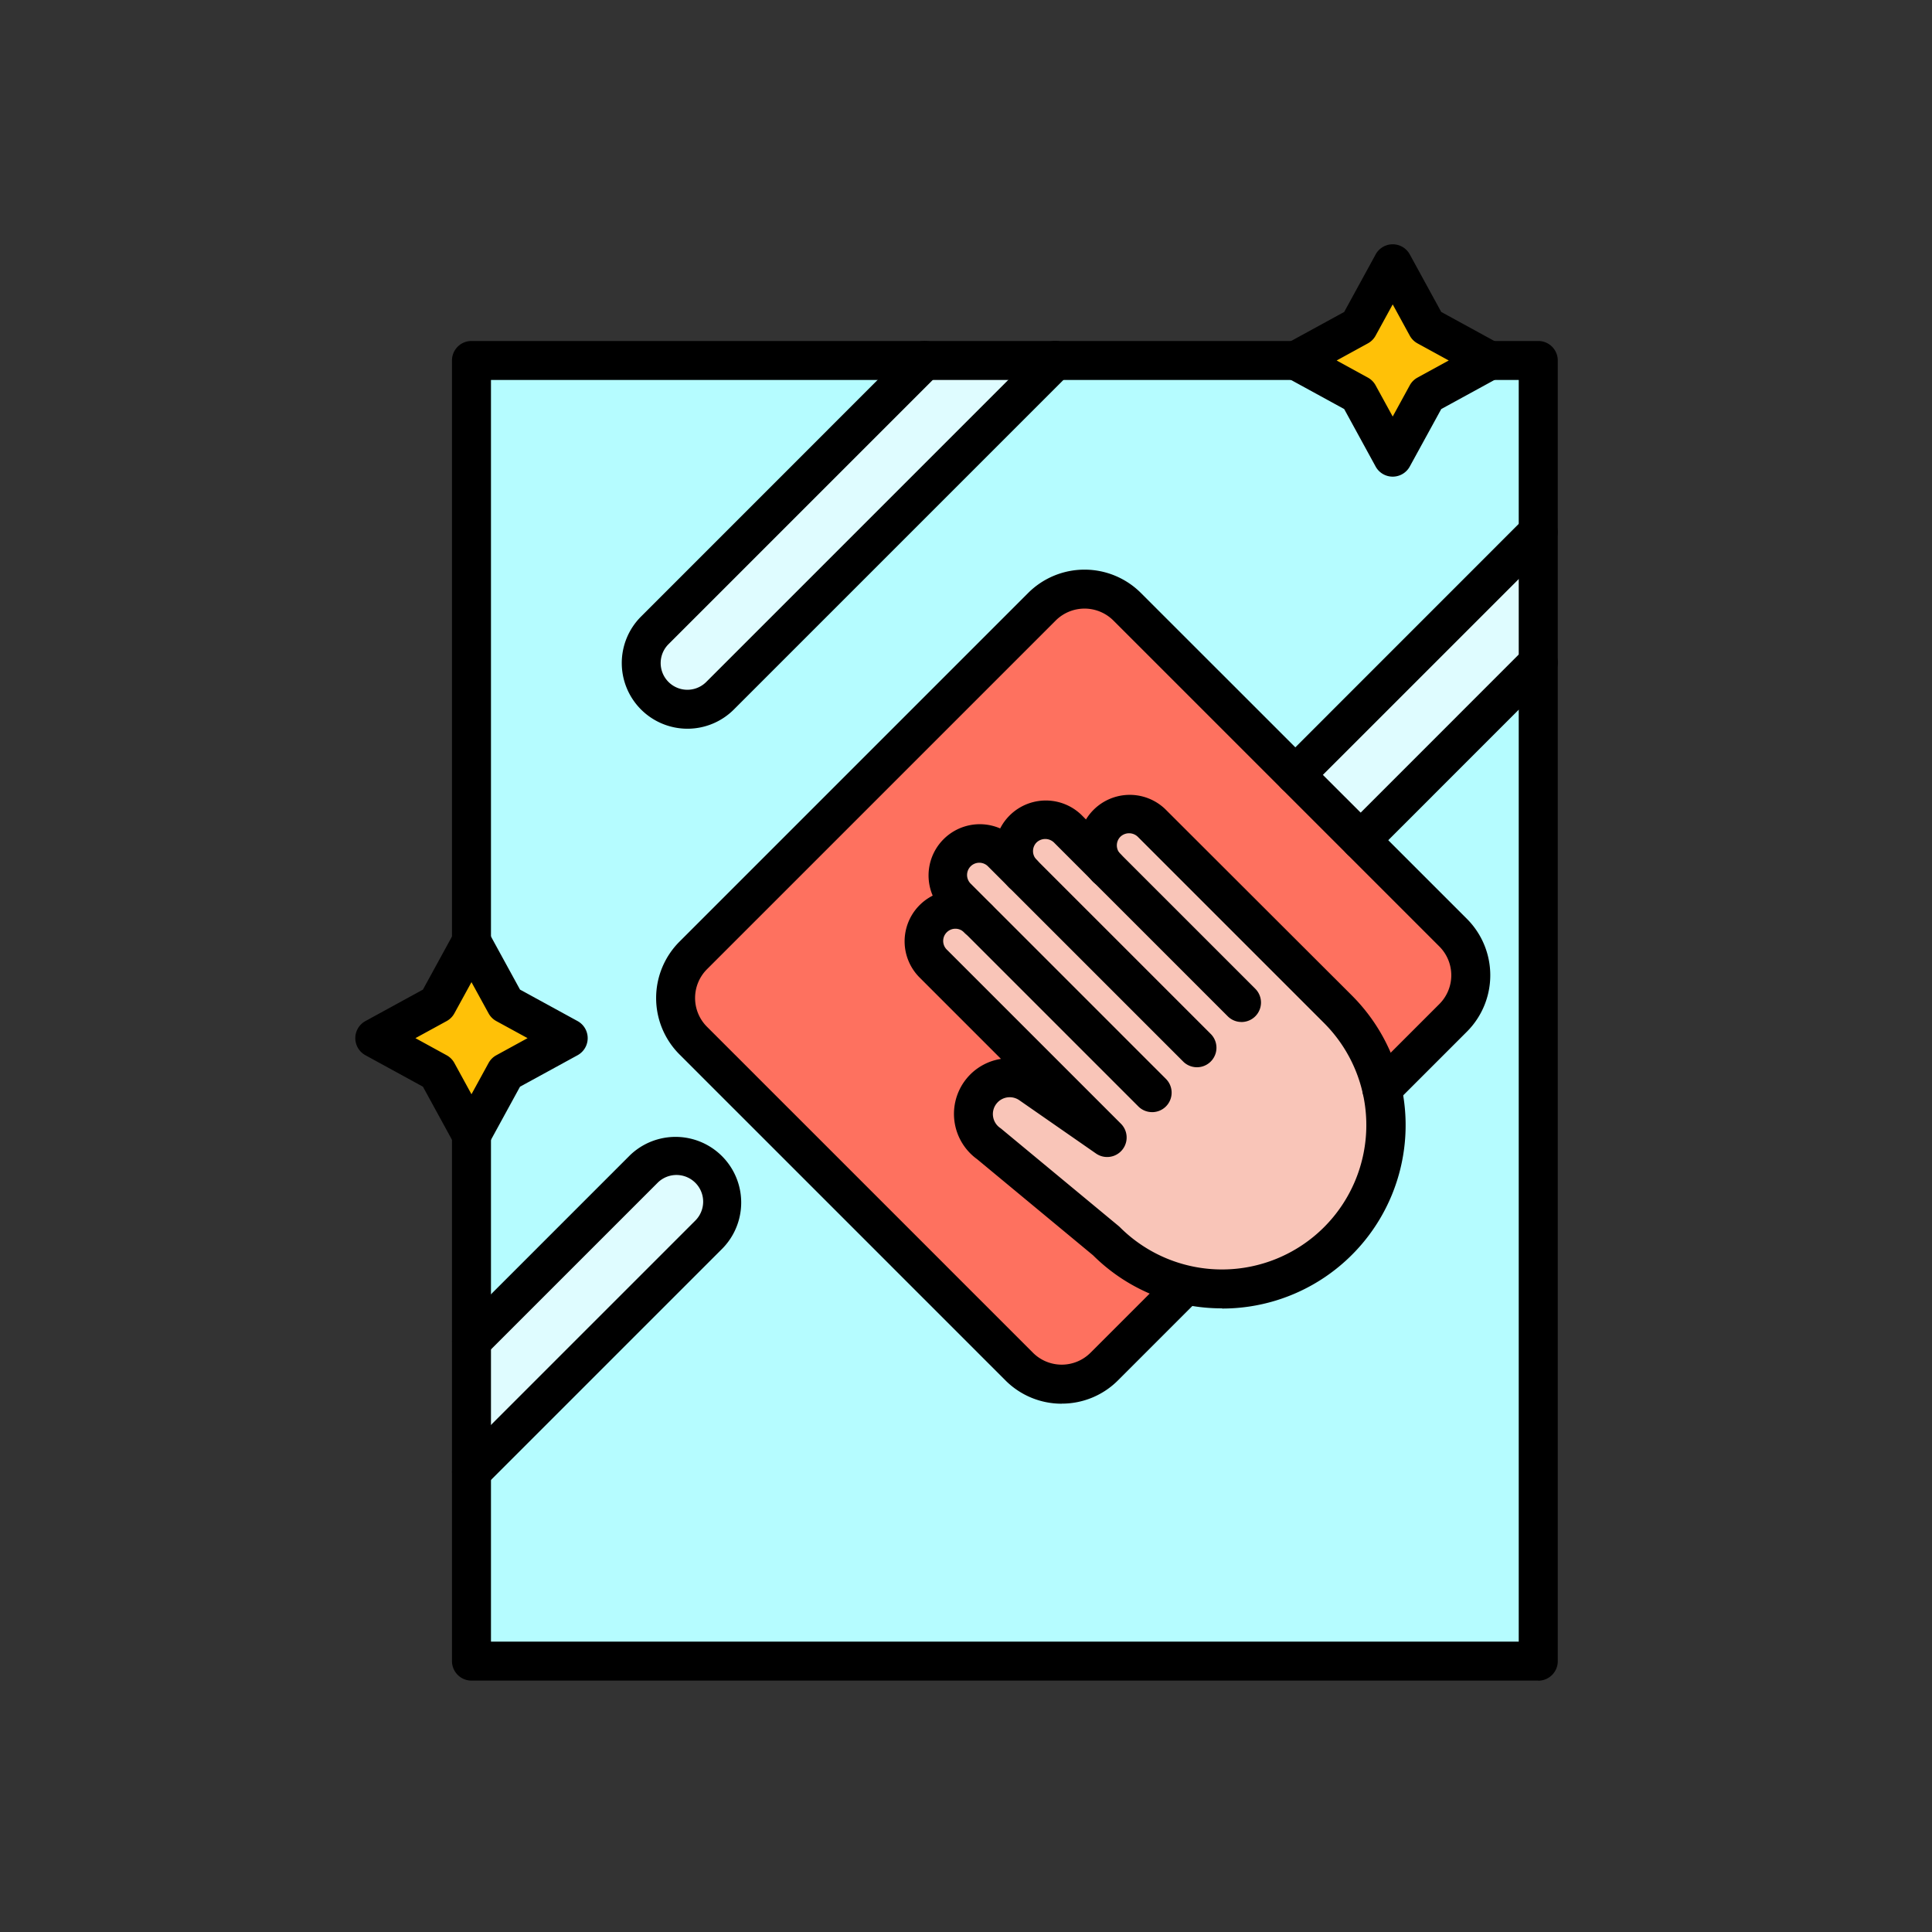 <svg xmlns="http://www.w3.org/2000/svg" width="87" height="87" viewBox="0 0 87 87">
  <rect x="0" y="0" width="87" height="87" fill="#333333" stroke="none"/>
  <g id="Grupo_1124235" data-name="Grupo 1124235" transform="translate(-606.051 -3476)">
    <g id="Grupo_1124213" data-name="Grupo 1124213" transform="translate(553.401 3452.42)">
      <g id="Grupo_1124192" data-name="Grupo 1124192" transform="translate(81.522 39.813)">
        <path id="Trazado_984551" data-name="Trazado 984551" d="M156.644,84.005l15.1-15.1h-5.882L153.7,81.065a2.08,2.08,0,1,0,2.942,2.94Z" transform="translate(-153.092 -68.91)" fill="#dffcff" fill-rule="evenodd"/>
      </g>
      <g id="Grupo_1124193" data-name="Grupo 1124193" transform="translate(73.881 75.617)">
        <path id="Trazado_984552" data-name="Trazado 984552" d="M113.668,304.412a2.078,2.078,0,0,0-2.94,0l-7.757,7.757v5.881l10.7-10.7a2.079,2.079,0,0,0,0-2.939Z" transform="translate(-102.97 -303.802)" fill="#dffcff" fill-rule="evenodd"/>
      </g>
      <g id="Grupo_1124194" data-name="Grupo 1124194" transform="translate(110.983 47.54)">
        <path id="Trazado_984553" data-name="Trazado 984553" d="M346.37,130.534l2.942,2.94,7.993-7.993V119.6Z" transform="translate(-346.37 -119.6)" fill="#dffcff" fill-rule="evenodd"/>
      </g>
      <g id="Grupo_1124195" data-name="Grupo 1124195" transform="translate(111.012 35.458)">
        <path id="Trazado_984554" data-name="Trazado 984554" d="M349.374,46.234l1.54,2.814,1.54-2.814,2.815-1.54-2.815-1.54-1.54-2.815-1.54,2.815-2.814,1.54Z" transform="translate(-346.56 -40.34)" fill="#ffc107" fill-rule="evenodd"/>
      </g>
      <g id="Grupo_1124196" data-name="Grupo 1124196" transform="translate(69.528 65.976)">
        <path id="Trazado_984555" data-name="Trazado 984555" d="M83.118,244.9l-2.815-1.54-1.54-2.814-1.54,2.814L74.41,244.9l2.814,1.54,1.54,2.815,1.54-2.815Z" transform="translate(-74.41 -240.55)" fill="#ffc107" fill-rule="evenodd"/>
      </g>
      <g id="Grupo_1124197" data-name="Grupo 1124197" transform="translate(94.264 60.213)">
        <path id="Trazado_984556" data-name="Trazado 984556" d="M237.108,209.5l7.827,7.827-3.454-2.4a1.638,1.638,0,0,0-2.091.184,1.7,1.7,0,0,0-.187.224,1.635,1.635,0,0,0,.409,2.277l5.276,4.372a7.379,7.379,0,1,0,10.435-10.435l-8.39-8.39a1.429,1.429,0,0,0-2.021,2.021l-1.759-1.759a1.43,1.43,0,0,0-2.023,2.021l-.957-.957a1.429,1.429,0,0,0-2.021,2.021l.974.974a1.427,1.427,0,1,0-2.017,2.02Z" transform="translate(-236.69 -202.745)" fill="#f9c5b8" fill-rule="evenodd"/>
      </g>
      <g id="Grupo_1124198" data-name="Grupo 1124198" transform="translate(83.076 50.105)">
        <path id="Trazado_984557" data-name="Trazado 984557" d="M182.674,165.78l-5.276-4.372a1.635,1.635,0,0,1-.409-2.277,1.589,1.589,0,0,1,.188-.224,1.638,1.638,0,0,1,2.091-.184l3.454,2.4L174.9,153.3a1.428,1.428,0,1,1,2.02-2.02l-.974-.974a1.429,1.429,0,0,1,2.021-2.021l.957.957a1.43,1.43,0,0,1,2.023-2.021l1.759,1.759a1.429,1.429,0,1,1,2.021-2.021l8.39,8.39a7.339,7.339,0,0,1,1.982,3.6l3.209-3.209a2.713,2.713,0,0,0,0-3.837l-4.163-4.163-2.942-2.94-7.573-7.573a2.713,2.713,0,0,0-3.837,0l-15.706,15.706a2.713,2.713,0,0,0,0,3.837l14.676,14.676a2.713,2.713,0,0,0,3.837,0l3.678-3.678a7.341,7.341,0,0,1-3.6-1.983Z" transform="translate(-163.288 -136.428)" fill="#fe715f" fill-rule="evenodd"/>
      </g>
      <g id="Grupo_1124199" data-name="Grupo 1124199" transform="translate(73.881 39.811)">
        <path id="Trazado_984558" data-name="Trazado 984558" d="M127.635,114.207,112.959,99.531a2.713,2.713,0,0,1,0-3.837l15.7-15.7a2.713,2.713,0,0,1,3.837,0l7.573,7.573,10.935-10.934V68.9h-2.2l-2.815,1.54-1.54,2.814-1.54-2.814L140.1,68.9H129.256L114.161,84a2.08,2.08,0,0,1-2.942-2.942L123.374,68.9h-20.4V95.063l1.54,2.814,2.815,1.54-2.815,1.54-1.54,2.815v9.3l7.757-7.757a2.079,2.079,0,0,1,2.94,2.94l-10.7,10.7v8.516h48.037V82.509L143.013,90.5l4.163,4.163a2.713,2.713,0,0,1,0,3.837l-3.209,3.209a7.379,7.379,0,0,1-8.818,8.818l-3.678,3.678a2.713,2.713,0,0,1-3.837,0Z" transform="translate(-102.97 -68.9)" fill="#b5fcff" fill-rule="evenodd"/>
      </g>
      <g id="Grupo_1124212" data-name="Grupo 1124212" transform="translate(68.65 34.58)">
        <g id="Grupo_1124200" data-name="Grupo 1124200" transform="translate(4.353 4.355)">
          <path id="Trazado_984559" data-name="Trazado 984559" d="M98.088,91.071a.878.878,0,0,1-.878-.878V64.028a.878.878,0,0,1,.878-.878H135.22a.878.878,0,0,1,0,1.756H98.966V90.193A.878.878,0,0,1,98.088,91.071Z" transform="translate(-97.21 -63.15)"/>
        </g>
        <g id="Grupo_1124201" data-name="Grupo 1124201" transform="translate(4.353 4.355)">
          <path id="Trazado_984560" data-name="Trazado 984560" d="M146.125,123.474H98.088a.878.878,0,0,1-.878-.878V98.9a.878.878,0,0,1,1.756,0v22.819h46.281V64.906h-1.32a.878.878,0,0,1,0-1.756h2.2a.878.878,0,0,1,.878.878V122.6a.878.878,0,0,1-.878.878Z" transform="translate(-97.21 -63.15)"/>
        </g>
        <g id="Grupo_1124202" data-name="Grupo 1124202" transform="translate(25.783 26.085)">
          <path id="Trazado_984561" data-name="Trazado 984561" d="M247.891,218.7a.871.871,0,0,1-.62-.258l-8.8-8.8a2.307,2.307,0,0,1,3.262-3.262l8.8,8.8a.878.878,0,1,1-1.242,1.242l-8.8-8.8a.551.551,0,0,0-.779.779l8.8,8.8a.877.877,0,0,1-.62,1.5Z" transform="translate(-237.795 -205.705)"/>
        </g>
        <g id="Grupo_1124203" data-name="Grupo 1124203" transform="translate(24.735 24.759)">
          <path id="Trazado_984562" data-name="Trazado 984562" d="M245.215,220.167a8.2,8.2,0,0,1-5.809-2.389l-5.219-4.326a2.517,2.517,0,0,1-.595-3.475,2.593,2.593,0,0,1,.287-.343,2.506,2.506,0,0,1,1.381-.7l-3.664-3.664a2.305,2.305,0,1,1,3.26-3.26.878.878,0,1,1-1.242,1.242.55.55,0,1,0-.777.777l7.827,7.827a.878.878,0,0,1-1.122,1.341l-3.454-2.4a.758.758,0,0,0-.969.084.846.846,0,0,0-.088.105.759.759,0,0,0,.189,1.055c.02.014.04.029.058.044l5.276,4.372c.021.017.041.037.061.055a6.5,6.5,0,1,0,9.193-9.193l-8.39-8.39a.566.566,0,0,0-.779,0,.552.552,0,0,0,0,.78.878.878,0,0,1-1.242,1.242,2.307,2.307,0,0,1,3.262-3.262l8.4,8.387a8.257,8.257,0,0,1-5.838,14.1Z" transform="translate(-230.92 -197.01)"/>
        </g>
        <g id="Grupo_1124204" data-name="Grupo 1124204" transform="translate(28.76 25.02)">
          <path id="Trazado_984563" data-name="Trazado 984563" d="M268.471,208.721a.871.871,0,0,1-.62-.258l-7.827-7.827a.566.566,0,0,0-.779,0,.553.553,0,0,0,0,.78A.878.878,0,0,1,258,202.659a2.308,2.308,0,0,1,3.263-3.264l7.827,7.827a.877.877,0,0,1-.62,1.5Z" transform="translate(-257.326 -198.72)"/>
        </g>
        <g id="Grupo_1124205" data-name="Grupo 1124205" transform="translate(13.546 14.647)">
          <path id="Trazado_984564" data-name="Trazado 984564" d="M175.787,168.233a3.569,3.569,0,0,1-2.539-1.052l-14.676-14.676a3.592,3.592,0,0,1,0-5.079l15.7-15.7a3.592,3.592,0,0,1,5.079,0L194.031,146.4a3.592,3.592,0,0,1,0,5.079l-3.209,3.209a.878.878,0,1,1-1.242-1.242l3.209-3.209a1.833,1.833,0,0,0,0-2.594l-14.677-14.676a1.839,1.839,0,0,0-2.6,0l-15.7,15.7a1.833,1.833,0,0,0,0,2.594l14.676,14.676a1.833,1.833,0,0,0,2.594,0l3.678-3.678A.878.878,0,0,1,182,163.5l-3.678,3.678a3.566,3.566,0,0,1-2.539,1.052Z" transform="translate(-157.52 -130.67)"/>
        </g>
        <g id="Grupo_1124206" data-name="Grupo 1124206" transform="translate(0 30.518)">
          <path id="Trazado_984565" data-name="Trazado 984565" d="M73.881,245.254a.876.876,0,0,1-.77-.457l-1.416-2.59-2.588-1.416a.877.877,0,0,1,0-1.54l2.588-1.416,1.416-2.588a.877.877,0,0,1,1.54,0l1.416,2.588,2.59,1.416a.877.877,0,0,1,0,1.54l-2.59,1.416-1.416,2.59A.876.876,0,0,1,73.881,245.254Zm-2.524-5.233,1.405.77a.874.874,0,0,1,.349.349l.77,1.407.77-1.407a.874.874,0,0,1,.349-.349l1.407-.77L75,239.253a.874.874,0,0,1-.349-.349l-.77-1.405-.77,1.405a.874.874,0,0,1-.349.349Z" transform="translate(-68.65 -234.79)"/>
        </g>
        <g id="Grupo_1124207" data-name="Grupo 1124207" transform="translate(41.484 0)">
          <path id="Trazado_984566" data-name="Trazado 984566" d="M346.031,45.044a.876.876,0,0,1-.77-.457L343.846,42l-2.588-1.416a.877.877,0,0,1,0-1.54l2.588-1.416,1.416-2.59a.876.876,0,0,1,1.539,0l1.416,2.59,2.59,1.416a.877.877,0,0,1,0,1.54L348.217,42,346.8,44.587a.876.876,0,0,1-.77.457Zm-2.524-5.231,1.405.77a.874.874,0,0,1,.349.349l.77,1.405.768-1.405a.874.874,0,0,1,.349-.349l1.407-.77-1.407-.77a.874.874,0,0,1-.349-.349l-.768-1.407-.77,1.407a.874.874,0,0,1-.349.349Z" transform="translate(-340.8 -34.58)"/>
        </g>
        <g id="Grupo_1124208" data-name="Grupo 1124208" transform="translate(11.995 4.355)">
          <path id="Trazado_984567" data-name="Trazado 984567" d="M150.3,80.613a2.958,2.958,0,0,1-2.091-5.048L160.361,63.41a.878.878,0,0,1,1.242,1.242L149.448,76.807a1.2,1.2,0,0,0,1.7,1.7l15.1-15.1a.878.878,0,0,1,1.242,1.242l-15.1,15.1A2.955,2.955,0,0,1,150.3,80.613Z" transform="translate(-147.34 -63.153)"/>
        </g>
        <g id="Grupo_1124209" data-name="Grupo 1124209" transform="translate(41.455 12.08)">
          <path id="Trazado_984568" data-name="Trazado 984568" d="M341.49,126.523a.879.879,0,0,1-.62-1.5L351.8,114.09a.878.878,0,0,1,1.242,1.242l-10.935,10.934A.877.877,0,0,1,341.49,126.523Z" transform="translate(-340.612 -113.832)"/>
        </g>
        <g id="Grupo_1124210" data-name="Grupo 1124210" transform="translate(44.397 17.96)">
          <path id="Trazado_984569" data-name="Trazado 984569" d="M360.79,162.155a.879.879,0,0,1-.62-1.5l7.993-7.995a.878.878,0,0,1,1.242,1.242l-7.993,7.995A.88.88,0,0,1,360.79,162.155Z" transform="translate(-359.913 -152.403)"/>
        </g>
        <g id="Grupo_1124211" data-name="Grupo 1124211" transform="translate(4.354 40.159)">
          <path id="Trazado_984570" data-name="Trazado 984570" d="M98.09,314.044a.879.879,0,0,1-.62-1.5l10.7-10.7a1.2,1.2,0,1,0-1.7-1.7L98.714,307.9a.878.878,0,0,1-1.242-1.242l7.757-7.757a2.957,2.957,0,0,1,4.181,4.181l-10.7,10.7A.874.874,0,0,1,98.09,314.044Z" transform="translate(-97.212 -298.04)"/>
        </g>
      </g>
    </g>
    <rect id="Rectángulo_415436" data-name="Rectángulo 415436" width="87" height="87" transform="translate(606.051 3476)" fill="none"/>
  </g>
</svg>
